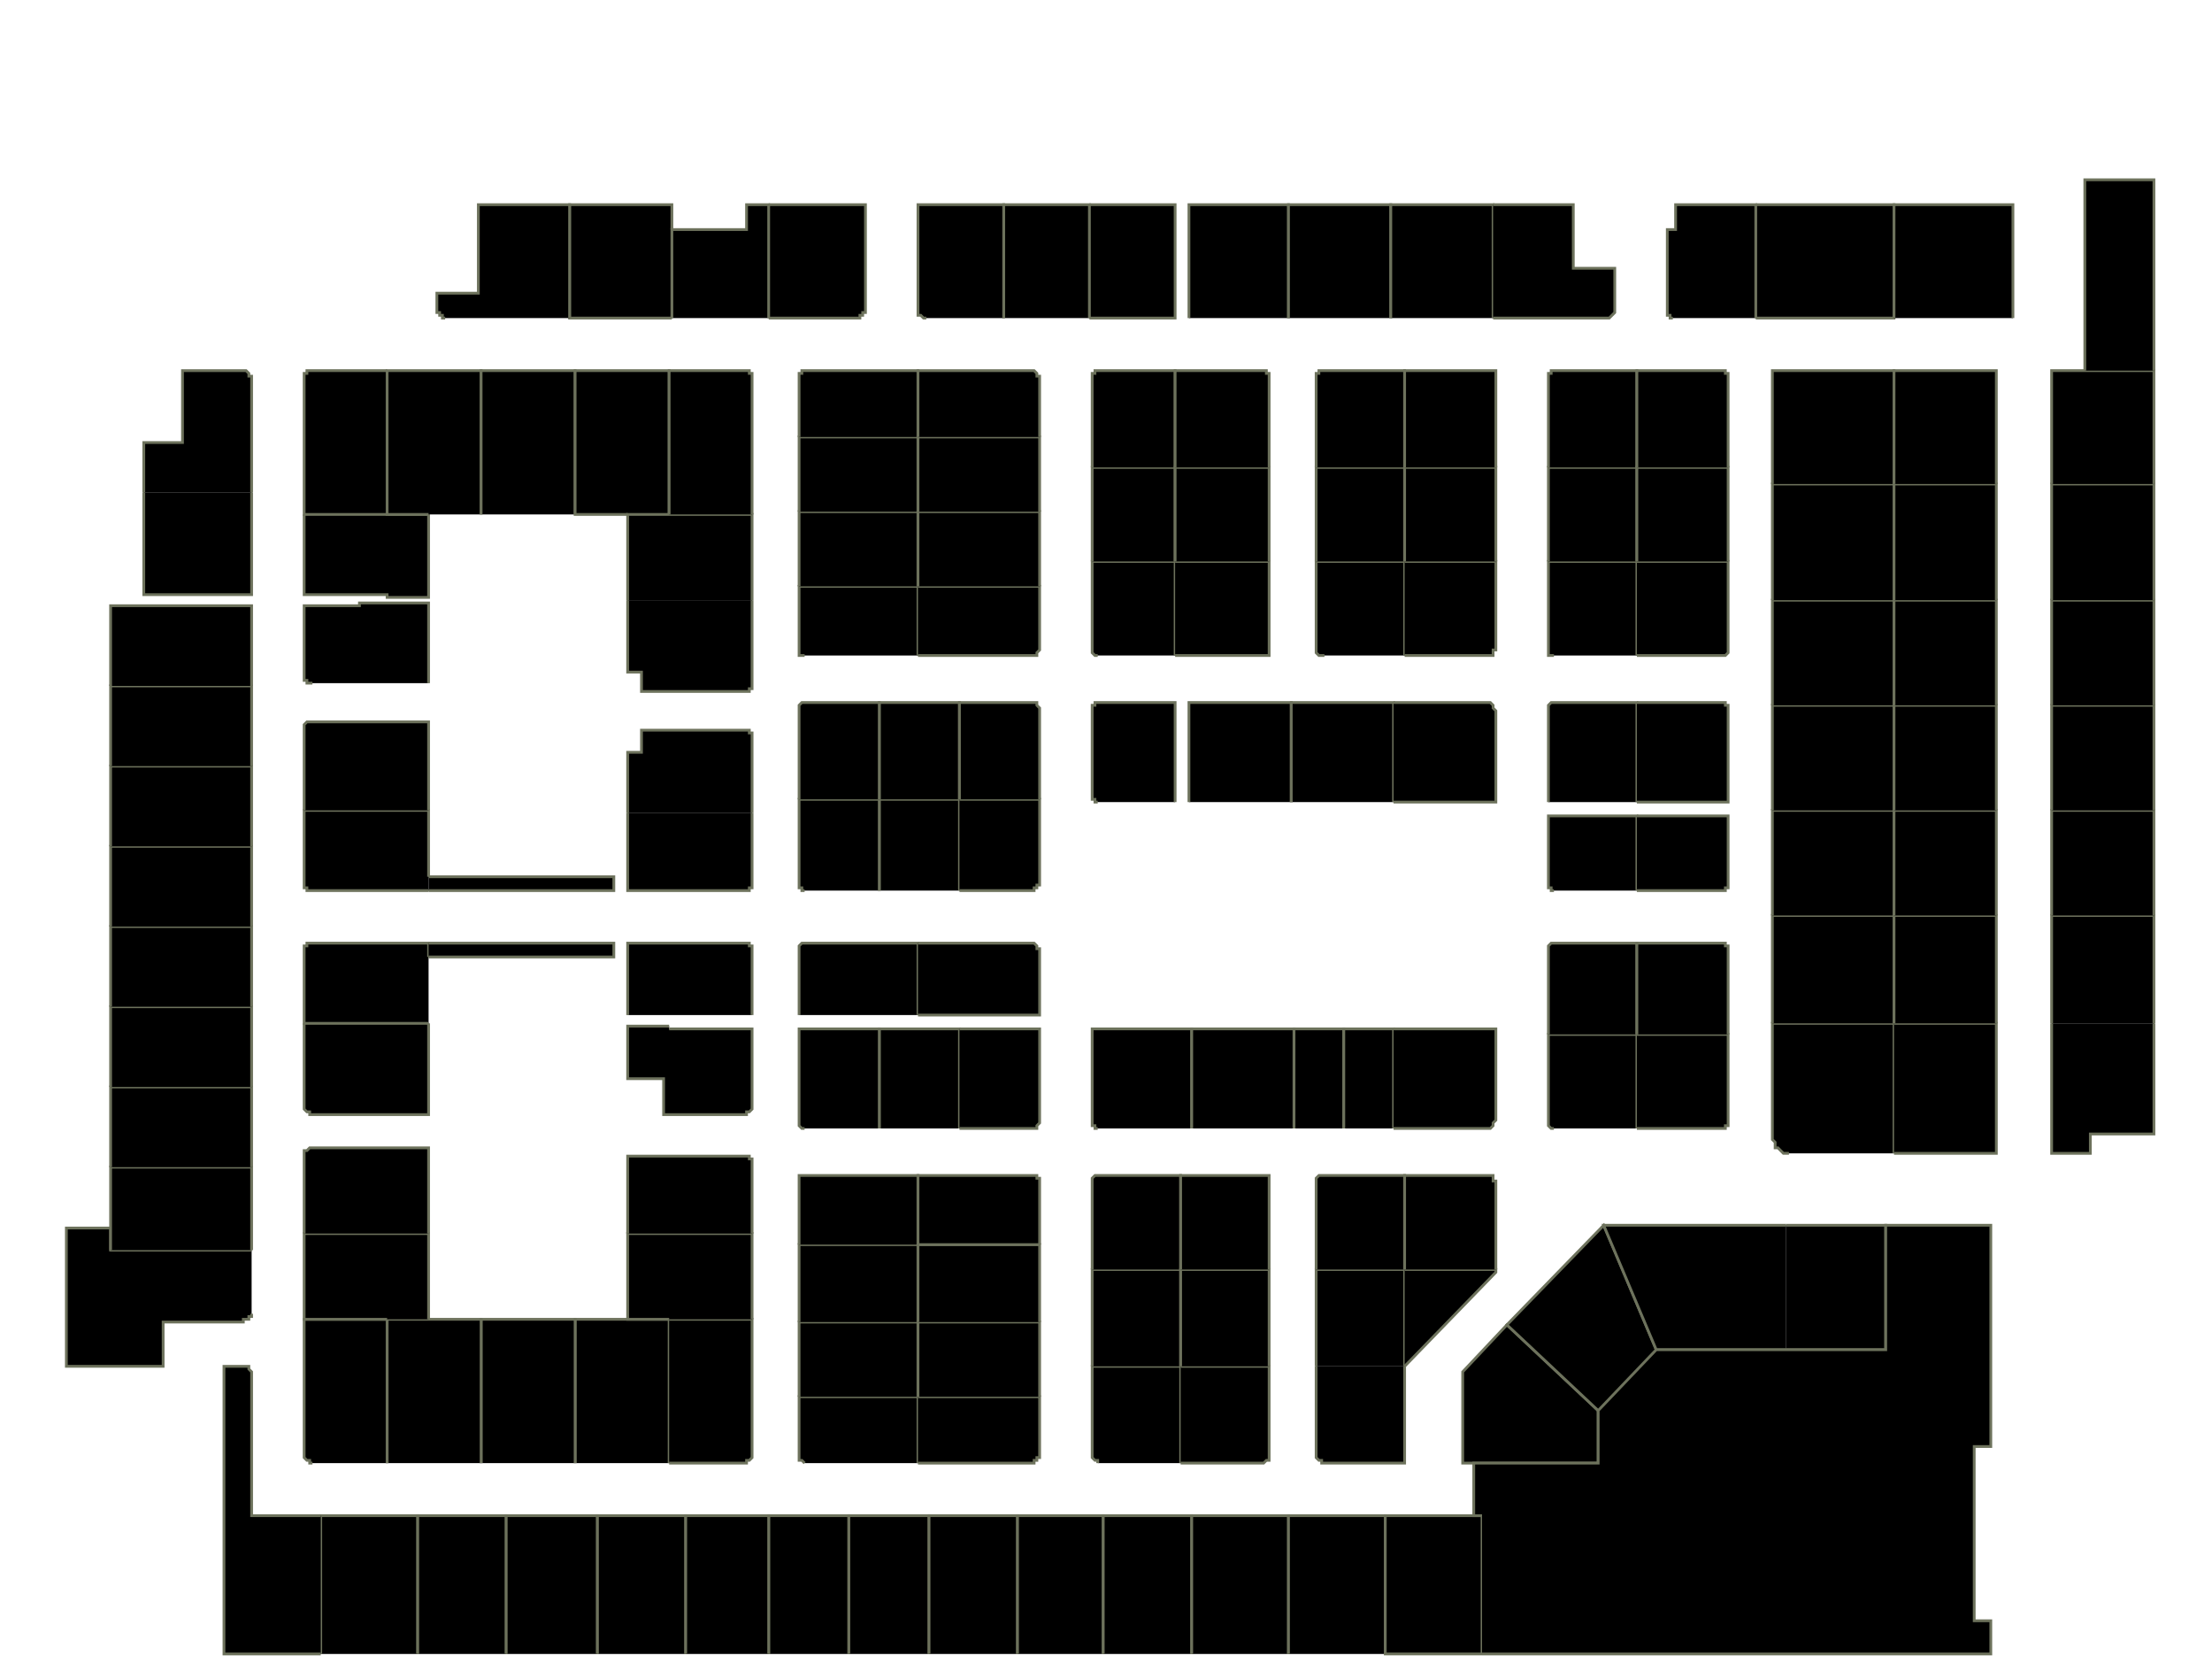<?xml version="1.0" encoding="utf-8" ?>
<svg baseProfile="full" height="604" version="1.1" width="800" xmlns="http://www.w3.org/2000/svg" xmlns:ev="http://www.w3.org/2001/xml-events" xmlns:xlink="http://www.w3.org/1999/xlink"><defs /><g id="4A01" stroke="red"><polyline points="216,598 216,548 248,548 248,598" stroke="#6d725c" /></g><g id="4A02" stroke="red"><polyline points="208,529 208,477 227,477 242,477 242,529" stroke="#6d725c" /></g><g id="4A03" stroke="red"><polyline points="183,598 183,548 216,548 216,598" stroke="#6d725c" /></g><g id="4A04" stroke="red"><polyline points="174,529 174,477 208,477 208,529" stroke="#6d725c" /></g><g id="4A05" stroke="red"><polyline points="151,598 151,548 183,548 183,598" stroke="#6d725c" /></g><g id="4A06" stroke="red"><polyline points="140,529 140,477 155,477 174,477 174,529" stroke="#6d725c" /></g><g id="4A07" stroke="red"><polyline points="116,598 116,548 151,548 151,598" stroke="#6d725c" /></g><g id="4A08" stroke="red"><polyline points="113,529 112,529 112,528 111,528 111,528 111,528 110,527 110,527 110,527 110,526 110,526 110,477 140,477 140,529" stroke="#6d725c" /></g><g id="4A09" stroke="red"><polyline points="116,598 81,598 81,494 88,494 88,494 89,494 89,494 90,494 90,495 90,495 90,495 91,496 91,496 91,497 91,548 116,548" stroke="#6d725c" /></g><g id="4A10" stroke="red"><polyline points="140,477 110,477 110,446 155,446 155,477" stroke="#6d725c" /></g><g id="4A11" stroke="red"><polyline points="91,475 91,475 91,476 90,476 90,476 90,477 90,477 89,477 89,477 88,477 88,478 59,478 59,494 48,494 24,494 24,444 40,444 40,452 91,452" stroke="#6d725c" /></g><g id="4A12" stroke="red"><polyline points="110,446 110,418 110,418 110,417 110,417 110,416 111,416 111,416 111,416 112,415 112,415 113,415 155,415 155,446" stroke="#6d725c" /></g><g id="4A13" stroke="red"><polyline points="40,452 40,444 40,422 91,422 91,452" stroke="#6d725c" /></g><g id="4A14" stroke="red"><polyline points="155,370 155,403 113,403 112,403 112,402 111,402 111,402 111,402 110,401 110,401 110,401 110,400 110,400 110,370" stroke="#6d725c" /></g><g id="4A15" stroke="red"><polyline points="40,422 40,393 91,393 91,422" stroke="#6d725c" /></g><g id="4A16" stroke="red"><polyline points="155,370 110,370 110,344 110,343 110,343 110,342 110,342 111,342 111,341 111,341 112,341 112,341 113,341 155,341 155,346" stroke="#6d725c" /></g><g id="4A17" stroke="red"><polyline points="40,393 40,364 91,364 91,393" stroke="#6d725c" /></g><g id="4A18" stroke="red"><polyline points="155,341 222,341 222,346 155,346" stroke="#6d725c" /></g><g id="4A19" stroke="red"><polyline points="40,364 40,335 91,335 91,364" stroke="#6d725c" /></g><g id="4A20" stroke="red"><polyline points="155,317 222,317 222,322 155,322" stroke="#6d725c" /></g><g id="4A21" stroke="red"><polyline points="40,335 40,306 91,306 91,335" stroke="#6d725c" /></g><g id="4A22" stroke="red"><polyline points="155,322 113,322 112,322 112,322 111,322 111,321 111,321 110,321 110,320 110,320 110,320 110,319 110,293 155,293 155,317" stroke="#6d725c" /></g><g id="4A23" stroke="red"><polyline points="40,306 40,277 91,277 91,306" stroke="#6d725c" /></g><g id="4A24" stroke="red"><polyline points="110,293 110,263 110,263 110,263 110,262 110,262 111,261 111,261 111,261 112,261 112,261 113,261 155,261 155,293" stroke="#6d725c" /></g><g id="4A25" stroke="red"><polyline points="40,277 40,248 91,248 91,277" stroke="#6d725c" /></g><g id="4A26" stroke="red"><polyline points="113,247 112,247 112,247 111,247 111,246 111,246 110,246 110,246 110,245 110,245 110,244 110,219 130,219 130,218 155,218 155,247" stroke="#6d725c" /></g><g id="4A27" stroke="red"><polyline points="40,248 40,219 91,219 91,248" stroke="#6d725c" /></g><g id="4A28" stroke="red"><polyline points="140,186 155,186 155,216 140,216 140,215 110,215 110,186" stroke="#6d725c" /></g><g id="4A29" stroke="red"><polyline points="91,178 91,215 52,215 52,178" stroke="#6d725c" /></g><g id="4A30" stroke="red"><polyline points="140,186 110,186 110,137 110,136 110,136 110,136 110,135 111,135 111,135 111,134 112,134 112,134 113,134 140,134 140,134" stroke="#6d725c" /></g><g id="4A31" stroke="red"><polyline points="52,178 52,160 66,160 66,134 88,134 88,134 89,134 89,134 90,135 90,135 90,135 90,136 91,136 91,136 91,137 91,178" stroke="#6d725c" /></g><g id="4A32" stroke="red"><polyline points="155,186 140,186 140,134 174,134 174,186" stroke="#6d725c" /></g><g id="4A34" stroke="red"><polyline points="174,186 174,134 208,134 208,186" stroke="#6d725c" /></g><g id="4A36" stroke="red"><polyline points="227,186 208,186 208,134 242,134 242,186" stroke="#6d725c" /></g><g id="4A38" stroke="red"><polyline points="243,115 206,115 206,74 243,74 243,83" stroke="#6d725c" /></g><g id="4A40" stroke="red"><polyline points="161,115 161,115 160,115 160,115 160,114 159,114 159,114 159,114 159,113 158,113 158,112 158,106 173,106 173,74 206,74 206,115" stroke="#6d725c" /></g><g id="4B01" stroke="red"><polyline points="278,598 278,548 307,548 307,598" stroke="#6d725c" /></g><g id="4B02" stroke="red"><polyline points="307,598 307,548 336,548 336,598" stroke="#6d725c" /></g><g id="4B03" stroke="red"><polyline points="248,598 248,548 278,548 278,598" stroke="#6d725c" /></g><g id="4B04" stroke="red"><polyline points="291,529 291,529 290,528 290,528 290,528 289,528 289,527 289,527 289,527 289,526 289,526 289,505 332,505 332,529" stroke="#6d725c" /></g><g id="4B05" stroke="red"><polyline points="242,477 272,477 272,526 272,526 272,527 272,527 272,527 271,528 271,528 271,528 270,528 270,529 269,529 242,529" stroke="#6d725c" /></g><g id="4B06" stroke="red"><polyline points="289,505 289,478 332,478 332,505" stroke="#6d725c" /></g><g id="4B07" stroke="red"><polyline points="242,477 227,477 227,446 272,446 272,477" stroke="#6d725c" /></g><g id="4B08" stroke="red"><polyline points="289,478 289,450 332,450 332,478" stroke="#6d725c" /></g><g id="4B09" stroke="red"><polyline points="227,446 227,418 269,418 270,418 270,418 271,418 271,418 271,419 272,419 272,419 272,420 272,420 272,420 272,446" stroke="#6d725c" /></g><g id="4B10" stroke="red"><polyline points="289,450 289,427 289,427 289,426 289,426 289,426 289,425 290,425 290,425 290,425 291,425 291,425 332,425 332,450" stroke="#6d725c" /></g><g id="4B12" stroke="red"><polyline points="318,408 318,372 347,372 347,408" stroke="#6d725c" /></g><g id="4B13" stroke="red"><polyline points="242,372 272,372 272,400 272,400 272,401 272,401 272,401 271,402 271,402 271,402 270,402 270,403 269,403 240,403 240,390 227,390 227,371 242,371" stroke="#6d725c" /></g><g id="4B14" stroke="red"><polyline points="291,408 291,408 290,408 290,408 290,408 289,407 289,407 289,407 289,406 289,406 289,405 289,372 318,372 318,408" stroke="#6d725c" /></g><g id="4B15" stroke="red"><polyline points="227,367 227,341 269,341 270,341 270,341 271,341 271,341 271,342 272,342 272,342 272,343 272,343 272,344 272,367" stroke="#6d725c" /></g><g id="4B16" stroke="red"><polyline points="289,367 289,344 289,343 289,343 289,342 289,342 289,342 290,341 290,341 290,341 291,341 291,341 332,341 332,367" stroke="#6d725c" /></g><g id="4B18" stroke="red"><polyline points="318,322 318,289 347,289 347,322" stroke="#6d725c" /></g><g id="4B19" stroke="red"><polyline points="272,294 272,319 272,320 272,320 272,320 272,321 271,321 271,321 271,322 270,322 270,322 269,322 227,322 227,294" stroke="#6d725c" /></g><g id="4B20" stroke="red"><polyline points="291,322 291,322 290,322 290,322 290,321 289,321 289,321 289,320 289,320 289,320 289,319 289,289 318,289 318,322" stroke="#6d725c" /></g><g id="4B22" stroke="red"><polyline points="318,289 318,254 347,254 347,289" stroke="#6d725c" /></g><g id="4B23" stroke="red"><polyline points="227,294 227,272 232,272 232,264 269,264 270,264 270,264 271,264 271,264 271,265 272,265 272,265 272,266 272,266 272,267 272,294" stroke="#6d725c" /></g><g id="4B24" stroke="red"><polyline points="289,289 289,257 289,256 289,256 289,255 289,255 289,255 290,254 290,254 290,254 291,254 291,254 318,254 318,289" stroke="#6d725c" /></g><g id="4B25" stroke="red"><polyline points="272,217 272,248 272,248 272,248 272,249 272,249 271,249 271,250 271,250 270,250 270,250 269,250 232,250 232,243 227,243 227,217" stroke="#6d725c" /></g><g id="4B26" stroke="red"><polyline points="291,237 291,237 290,237 290,237 290,237 289,237 289,236 289,236 289,236 289,235 289,235 289,212 332,212 332,237" stroke="#6d725c" /></g><g id="4B27" stroke="red"><polyline points="227,217 227,186 242,186 272,186 272,217" stroke="#6d725c" /></g><g id="4B28" stroke="red"><polyline points="289,212 289,185 332,185 332,212" stroke="#6d725c" /></g><g id="4B29" stroke="red"><polyline points="242,186 242,134 242,134 269,134 270,134 270,134 271,134 271,135 271,135 272,135 272,136 272,136 272,136 272,137 272,186" stroke="#6d725c" /></g><g id="4B30" stroke="red"><polyline points="289,185 289,158 332,158 332,185" stroke="#6d725c" /></g><g id="4B31" stroke="red"><polyline points="278,74 313,74 313,112 313,113 312,113 312,114 312,114 312,114 311,114 311,115 311,115 310,115 310,115 278,115" stroke="#6d725c" /></g><g id="4B32" stroke="red"><polyline points="289,158 289,137 289,136 289,136 289,136 289,135 289,135 290,135 290,134 290,134 291,134 291,134 332,134 332,158" stroke="#6d725c" /></g><g id="4B33" stroke="red"><polyline points="243,115 243,83 270,83 270,74 278,74 278,115" stroke="#6d725c" /></g><g id="4C01" stroke="red"><polyline points="336,598 336,548 368,548 368,598" stroke="#6d725c" /></g><g id="4C02" stroke="red"><polyline points="368,598 368,548 399,548 399,598" stroke="#6d725c" /></g><g id="4C03" stroke="red"><polyline points="332,505 376,505 376,526 376,526 376,527 375,527 375,528 375,528 374,528 374,528 374,529 373,529 373,529 332,529" stroke="#6d725c" /></g><g id="4C04" stroke="red"><polyline points="399,598 399,548 431,548 431,598" stroke="#6d725c" /></g><g id="4C05" stroke="red"><polyline points="332,505 332,478 376,478 376,505" stroke="#6d725c" /></g><g id="4C06" stroke="red"><polyline points="397,529 397,529 397,528 396,528 396,528 396,528 395,527 395,527 395,527 395,526 395,526 395,494 427,494 427,529" stroke="#6d725c" /></g><g id="4C07" stroke="red"><polyline points="332,478 332,450 376,450 376,478" stroke="#6d725c" /></g><g id="4C08" stroke="red"><polyline points="395,494 395,459 427,459 427,494" stroke="#6d725c" /></g><g id="4C09" stroke="red"><polyline points="376,450 332,450 332,425 373,425 373,425 374,425 374,425 375,425 375,425 375,426 375,426 376,426 376,427 376,427 376,450 376,450" stroke="#6d725c" /></g><g id="4C10" stroke="red"><polyline points="395,459 395,427 395,427 395,426 395,426 395,426 396,425 396,425 396,425 397,425 397,425 397,425 427,425 427,459" stroke="#6d725c" /></g><g id="4C11" stroke="red"><polyline points="347,372 376,372 376,405 376,406 376,406 375,407 375,407 375,407 375,408 374,408 374,408 373,408 373,408 347,408" stroke="#6d725c" /></g><g id="4C12" stroke="red"><polyline points="397,408 397,408 397,408 396,408 396,408 396,407 395,407 395,407 395,406 395,406 395,405 395,372 431,372 431,408" stroke="#6d725c" /></g><g id="4C13" stroke="red"><polyline points="332,341 373,341 373,341 374,341 374,341 374,341 375,342 375,342 375,343 376,343 376,343 376,344 376,367 332,367" stroke="#6d725c" /></g><g id="4C15" stroke="red"><polyline points="347,289 376,289 376,319 376,319 376,320 375,320 375,321 375,321 375,321 374,321 374,322 374,322 373,322 347,322" stroke="#6d725c" /></g><g id="4C16" stroke="red"><polyline points="397,290 397,290 397,290 396,290 396,290 396,289 395,289 395,289 395,288 395,288 395,287 395,257 395,256 395,256 395,255 395,255 396,255 396,254 396,254 397,254 397,254 397,254 425,254 425,290" stroke="#6d725c" /></g><g id="4C17" stroke="red"><polyline points="347,289 347,254 373,254 373,254 374,254 374,254 375,254 375,255 375,255 375,255 376,256 376,256 376,257 376,289" stroke="#6d725c" /></g><g id="4C18" stroke="red"><polyline points="397,237 397,237 397,237 396,237 396,237 396,237 395,236 395,236 395,236 395,235 395,235 395,203 425,203 425,237" stroke="#6d725c" /></g><g id="4C19" stroke="red"><polyline points="332,212 376,212 376,235 376,235 375,236 375,236 375,236 375,237 374,237 374,237 374,237 373,237 373,237 332,237" stroke="#6d725c" /></g><g id="4C20" stroke="red"><polyline points="395,203 395,169 425,169 425,203" stroke="#6d725c" /></g><g id="4C21" stroke="red"><polyline points="332,212 332,185 376,185 376,212" stroke="#6d725c" /></g><g id="4C22" stroke="red"><polyline points="395,169 395,137 395,136 395,136 395,136 395,135 396,135 396,135 396,134 397,134 397,134 397,134 425,134 425,169" stroke="#6d725c" /></g><g id="4C23" stroke="red"><polyline points="332,185 332,158 376,158 376,185" stroke="#6d725c" /></g><g id="4C24" stroke="red"><polyline points="394,74 425,74 425,115 394,115" stroke="#6d725c" /></g><g id="4C25" stroke="red"><polyline points="332,158 332,134 373,134 373,134 374,134 374,134 375,135 375,135 375,135 375,136 376,136 376,136 376,137 376,158" stroke="#6d725c" /></g><g id="4C26" stroke="red"><polyline points="363,115 363,74 394,74 394,115" stroke="#6d725c" /></g><g id="4C27" stroke="red"><polyline points="335,115 334,115 334,115 334,115 333,114 333,114 333,114 332,114 332,113 332,113 332,112 332,74 363,74 363,115" stroke="#6d725c" /></g><g id="4D01" stroke="red"><polyline points="431,598 431,548 466,548 466,598" stroke="#6d725c" /></g><g id="4D02" stroke="red"><polyline points="466,598 466,548 501,548 501,598" stroke="#6d725c" /></g><g id="4D03" stroke="red"><polyline points="427,494 459,494 459,526 459,526 459,527 459,527 459,527 459,528 458,528 458,528 458,528 457,529 457,529 427,529" stroke="#6d725c" /></g><g id="4D04" stroke="red"><polyline points="508,494 508,529 479,529 478,529 478,528 477,528 477,528 477,528 476,527 476,527 476,527 476,526 476,526 476,494" stroke="#6d725c" /></g><g id="4D05" stroke="red"><polyline points="427,494 427,459 459,459 459,494" stroke="#6d725c" /></g><g id="4D06" stroke="red"><polyline points="476,494 476,459 508,459 508,494" stroke="#6d725c" /></g><g id="4D07" stroke="red"><polyline points="427,459 427,425 457,425 457,425 458,425 458,425 458,425 459,425 459,426 459,426 459,426 459,427 459,427 459,459" stroke="#6d725c" /></g><g id="4D08" stroke="red"><polyline points="476,459 476,427 476,427 476,426 476,426 476,426 477,425 477,425 477,425 478,425 478,425 479,425 508,425 508,459" stroke="#6d725c" /></g><g id="4D09" stroke="red"><polyline points="431,408 431,372 468,372 468,408" stroke="#6d725c" /></g><g id="4D10A" stroke="red"><polyline points="468,408 468,372 486,372 486,408" stroke="#6d725c" /></g><g id="4D10B" stroke="red"><polyline points="486,408 486,372 504,372 504,408" stroke="#6d725c" /></g><g id="4D15" stroke="red"><polyline points="430,290 430,254 467,254 467,290" stroke="#6d725c" /></g><g id="4D16" stroke="red"><polyline points="467,290 467,254 504,254 504,290" stroke="#6d725c" /></g><g id="4D17" stroke="red"><polyline points="425,203 459,203 459,235 459,235 459,236 459,236 459,236 459,237 458,237 458,237 458,237 457,237 457,237 425,237" stroke="#6d725c" /></g><g id="4D18" stroke="red"><polyline points="479,237 478,237 478,237 477,237 477,237 477,237 476,236 476,236 476,236 476,235 476,235 476,203 508,203 508,237" stroke="#6d725c" /></g><g id="4D19" stroke="red"><polyline points="425,203 425,169 459,169 459,203" stroke="#6d725c" /></g><g id="4D20" stroke="red"><polyline points="476,203 476,169 508,169 508,203" stroke="#6d725c" /></g><g id="4D21" stroke="red"><polyline points="425,169 425,134 457,134 457,134 458,134 458,134 458,135 459,135 459,135 459,136 459,136 459,136 459,137 459,169" stroke="#6d725c" /></g><g id="4D22" stroke="red"><polyline points="476,169 476,137 476,136 476,136 476,136 476,135 477,135 477,135 477,134 478,134 478,134 479,134 508,134 508,169" stroke="#6d725c" /></g><g id="4D23" stroke="red"><polyline points="430,115 430,74 466,74 466,115" stroke="#6d725c" /></g><g id="4D24" stroke="red"><polyline points="466,115 466,74 503,74 503,115" stroke="#6d725c" /></g><g id="4E01" stroke="red"><polyline points="536,598 501,598 501,548 536,548 536,598" stroke="#6d725c" /></g><g id="4E06" stroke="red"><polyline points="578,510 578,529 533,529 529,529 529,496 545,479 578,510" stroke="#6d725c" /></g><g id="4E07" stroke="red"><polyline points="508,459 541,459 541,460 508,494" stroke="#6d725c" /></g><g id="4E08" stroke="red"><polyline points="578,510 545,479 580,443 599,488" stroke="#6d725c" /></g><g id="4E09" stroke="red"><polyline points="508,459 508,425 538,425 538,425 539,425 539,425 539,425 540,425 540,426 540,426 540,426 540,427 541,427 541,459" stroke="#6d725c" /></g><g id="4E10" stroke="red"><polyline points="562,408 562,408 561,408 561,408 561,408 560,407 560,407 560,407 560,406 560,406 560,405 560,374 592,374 592,408" stroke="#6d725c" /></g><g id="4E11" stroke="red"><polyline points="504,372 541,372 541,405 540,406 540,406 540,407 540,407 540,407 539,408 539,408 539,408 538,408 538,408 504,408" stroke="#6d725c" /></g><g id="4E12" stroke="red"><polyline points="560,374 560,344 560,343 560,343 560,342 560,342 560,342 561,341 561,341 561,341 562,341 562,341 592,341 592,374" stroke="#6d725c" /></g><g id="4E14" stroke="red"><polyline points="562,322 562,322 561,322 561,322 561,321 560,321 560,321 560,320 560,320 560,320 560,319 560,295 592,295 592,322" stroke="#6d725c" /></g><g id="4E15" stroke="red"><polyline points="504,254 538,254 538,254 539,254 539,254 539,254 540,255 540,255 540,255 540,256 540,256 541,257 541,290 504,290" stroke="#6d725c" /></g><g id="4E16" stroke="red"><polyline points="560,290 560,257 560,256 560,256 560,255 560,255 560,255 561,254 561,254 561,254 562,254 562,254 592,254 592,290" stroke="#6d725c" /></g><g id="4E17" stroke="red"><polyline points="508,203 541,203 541,235 540,235 540,236 540,236 540,236 540,237 539,237 539,237 539,237 538,237 538,237 508,237" stroke="#6d725c" /></g><g id="4E18" stroke="red"><polyline points="562,237 562,237 561,237 561,237 561,237 560,237 560,236 560,236 560,236 560,235 560,235 560,203 592,203 592,237" stroke="#6d725c" /></g><g id="4E19" stroke="red"><polyline points="508,203 508,169 541,169 541,203" stroke="#6d725c" /></g><g id="4E20" stroke="red"><polyline points="560,203 560,169 592,169 592,203" stroke="#6d725c" /></g><g id="4E21" stroke="red"><polyline points="508,169 508,134 541,134 541,169" stroke="#6d725c" /></g><g id="4E22" stroke="red"><polyline points="560,169 560,137 560,136 560,136 560,136 560,135 560,135 561,135 561,134 561,134 562,134 562,134 592,134 592,169" stroke="#6d725c" /></g><g id="4E23" stroke="red"><polyline points="503,115 503,74 540,74 540,115" stroke="#6d725c" /></g><g id="4E24" stroke="red"><polyline points="540,74 569,74 569,97 584,97 584,112 584,113 584,113 583,114 583,114 583,114 583,114 582,115 582,115 581,115 581,115 540,115" stroke="#6d725c" /></g><g id="4F06" stroke="red"><polyline points="646,443 682,443 682,488 646,488" stroke="#6d725c" /></g><g id="4F07" stroke="red"><polyline points="646,488 599,488 580,443 646,443 646,443" stroke="#6d725c" /></g><g id="4F08" stroke="red"><polyline points="647,417 646,417 645,417 644,416 644,416 643,415 642,415 642,414 642,413 641,412 641,411 641,370 685,370 685,417" stroke="#6d725c" /></g><g id="4F09" stroke="red"><polyline points="592,374 625,374 625,405 625,406 625,406 625,407 625,407 624,407 624,408 624,408 623,408 623,408 622,408 592,408" stroke="#6d725c" /></g><g id="4F10" stroke="red"><polyline points="641,370 641,331 685,331 685,370" stroke="#6d725c" /></g><g id="4F11" stroke="red"><polyline points="592,374 592,341 622,341 623,341 623,341 624,341 624,341 624,342 625,342 625,342 625,343 625,343 625,344 625,374" stroke="#6d725c" /></g><g id="4F12" stroke="red"><polyline points="641,331 641,293 685,293 685,331" stroke="#6d725c" /></g><g id="4F13" stroke="red"><polyline points="592,295 625,295 625,319 625,320 625,320 625,320 625,321 624,321 624,321 624,322 623,322 623,322 622,322 592,322" stroke="#6d725c" /></g><g id="4F14" stroke="red"><polyline points="641,293 641,255 685,255 685,293" stroke="#6d725c" /></g><g id="4F15" stroke="red"><polyline points="592,254 622,254 623,254 623,254 624,254 624,254 624,255 625,255 625,255 625,256 625,256 625,257 625,290 592,290" stroke="#6d725c" /></g><g id="4F16" stroke="red"><polyline points="641,255 641,217 685,217 685,255" stroke="#6d725c" /></g><g id="4F17" stroke="red"><polyline points="592,203 625,203 625,235 625,235 625,236 625,236 625,236 624,237 624,237 624,237 623,237 623,237 622,237 592,237" stroke="#6d725c" /></g><g id="4F18" stroke="red"><polyline points="641,217 641,175 685,175 685,217" stroke="#6d725c" /></g><g id="4F19" stroke="red"><polyline points="592,203 592,169 625,169 625,203" stroke="#6d725c" /></g><g id="4F20" stroke="red"><polyline points="641,175 641,134 685,134 685,175" stroke="#6d725c" /></g><g id="4F21" stroke="red"><polyline points="592,169 592,134 622,134 623,134 623,134 624,134 624,135 624,135 625,135 625,136 625,136 625,136 625,137 625,169" stroke="#6d725c" /></g><g id="4F22" stroke="red"><polyline points="635,74 685,74 685,115 635,115" stroke="#6d725c" /></g><g id="4F23" stroke="red"><polyline points="605,115 605,115 604,115 604,115 604,114 603,114 603,114 603,114 603,113 603,113 603,112 603,83 606,83 606,74 635,74 635,115" stroke="#6d725c" /></g><g id="4G08" stroke="red"><polyline points="779,370 779,410 756,410 756,417 742,417 742,370" stroke="#6d725c" /></g><g id="4G09" stroke="red"><polyline points="685,370 722,370 722,417 685,417" stroke="#6d725c" /></g><g id="4G10" stroke="red"><polyline points="742,370 742,331 779,331 779,370" stroke="#6d725c" /></g><g id="4G11" stroke="red"><polyline points="685,370 685,331 722,331 722,370" stroke="#6d725c" /></g><g id="4G12" stroke="red"><polyline points="742,331 742,293 779,293 779,331" stroke="#6d725c" /></g><g id="4G13" stroke="red"><polyline points="685,331 685,293 722,293 722,331" stroke="#6d725c" /></g><g id="4G14" stroke="red"><polyline points="742,293 742,255 779,255 779,293" stroke="#6d725c" /></g><g id="4G15" stroke="red"><polyline points="685,293 685,255 722,255 722,293" stroke="#6d725c" /></g><g id="4G16" stroke="red"><polyline points="742,255 742,217 779,217 779,255" stroke="#6d725c" /></g><g id="4G17" stroke="red"><polyline points="685,255 685,217 722,217 722,255" stroke="#6d725c" /></g><g id="4G18" stroke="red"><polyline points="742,217 742,175 779,175 779,217" stroke="#6d725c" /></g><g id="4G19" stroke="red"><polyline points="685,217 685,175 722,175 722,217" stroke="#6d725c" /></g><g id="4G20" stroke="red"><polyline points="742,175 742,134 754,134 779,134 779,175" stroke="#6d725c" /></g><g id="4G21" stroke="red"><polyline points="685,175 685,134 722,134 722,175" stroke="#6d725c" /></g><g id="4G22" stroke="red"><polyline points="754,134 754,65 779,65 779,134" stroke="#6d725c" /></g><g id="4G23" stroke="red"><polyline points="685,115 685,74 728,74 728,115" stroke="#6d725c" /></g><g id="4Y02" stroke="red"><polyline points="536,548 536,548 533,548 533,529 578,529 578,529 578,510 599,488 646,488 682,488 682,443 682,443 717,443 720,443 720,523 714,523 714,586 720,586 720,598 536,598" stroke="#6d725c" /></g></svg>